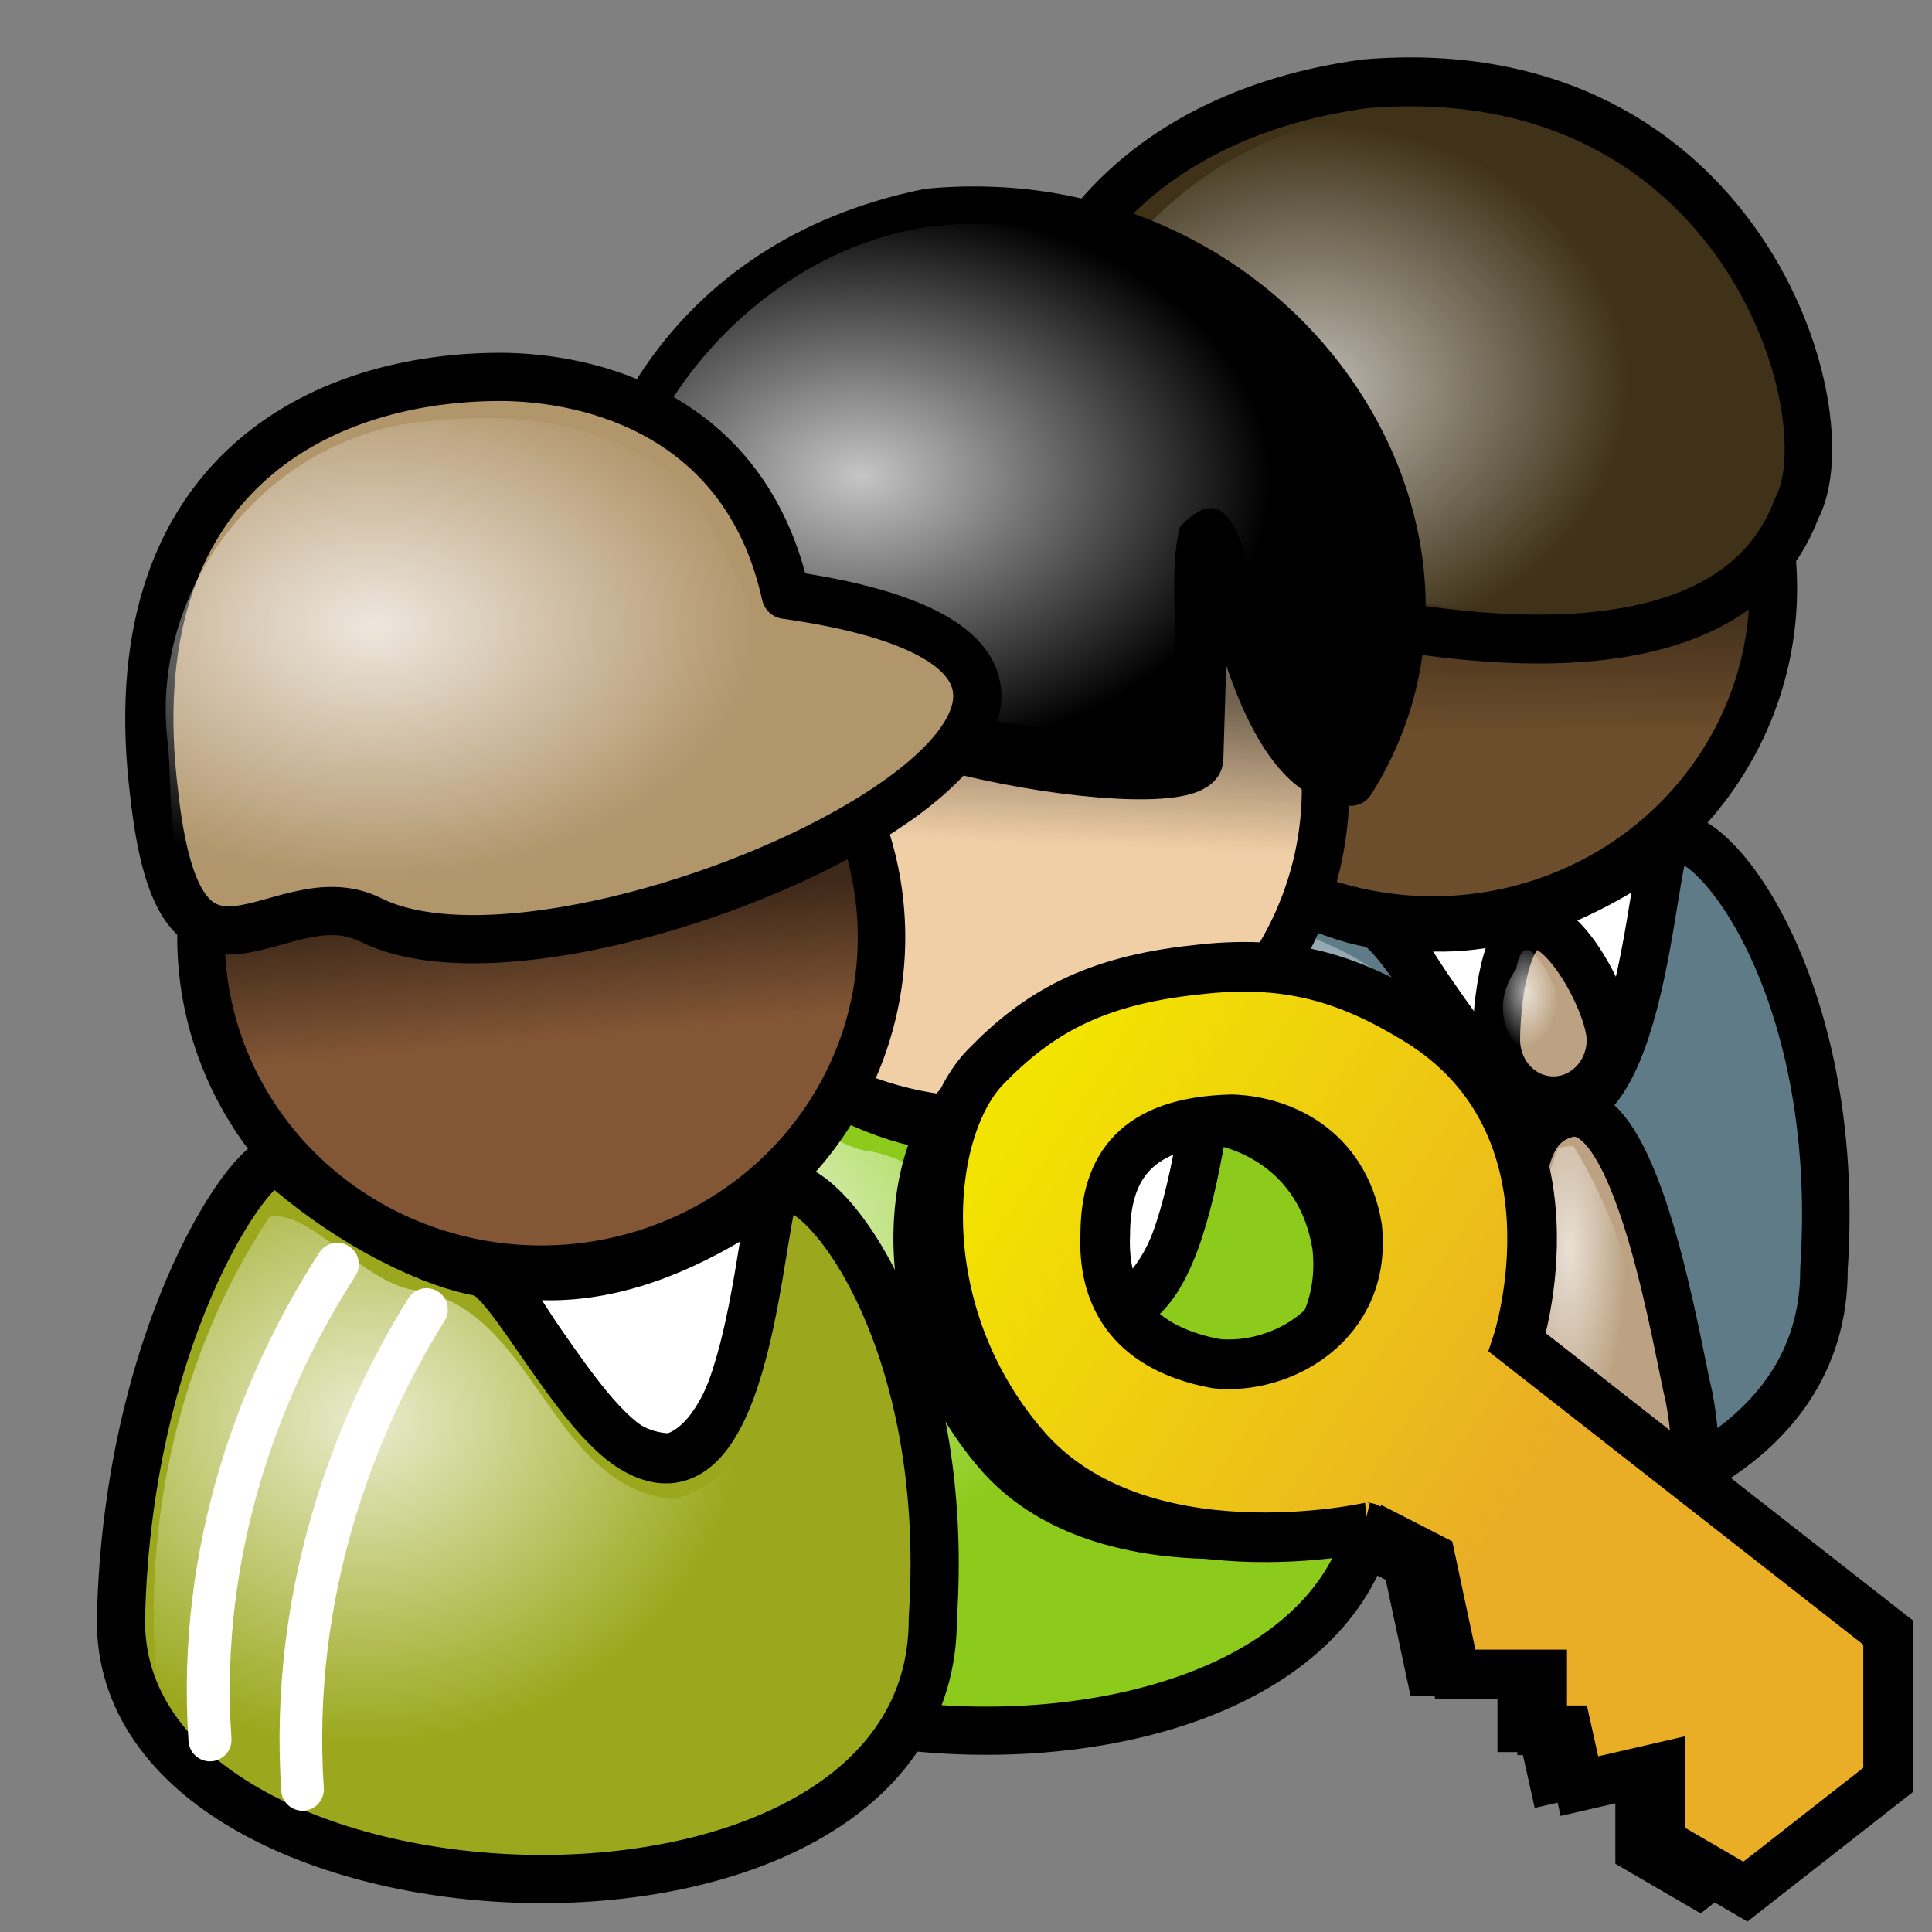 <?xml version="1.0" encoding="UTF-8" standalone="no"?>
<!-- Created with Inkscape (http://www.inkscape.org/) -->
<svg
   xmlns:dc="http://purl.org/dc/elements/1.1/"
   xmlns:cc="http://web.resource.org/cc/"
   xmlns:rdf="http://www.w3.org/1999/02/22-rdf-syntax-ns#"
   xmlns:svg="http://www.w3.org/2000/svg"
   xmlns="http://www.w3.org/2000/svg"
   xmlns:xlink="http://www.w3.org/1999/xlink"
   xmlns:sodipodi="http://sodipodi.sourceforge.net/DTD/sodipodi-0.dtd"
   xmlns:inkscape="http://www.inkscape.org/namespaces/inkscape"
   height="400"
   id="svg1753"
   inkscape:export-filename="D:\web\xampp\htdocs\phpsurveyor\images\usergroup.png"
   inkscape:export-xdpi="9"
   inkscape:export-ydpi="9"
   inkscape:version="0.44.1"
   sodipodi:docbase="D:\Down\original art"
   sodipodi:docname="usergroup.svg"
   sodipodi:version="0.32"
   width="400"
   version="1.0">
  <rect width="100%" height="100%" fill="#808080" stroke="none"/>
  <defs
     id="defs1755">
    <linearGradient
       id="linearGradient4358">
      <stop
         id="stop4359"
         offset="0"
         style="stop-color:#000;stop-opacity:1;" />
      <stop
         id="stop4360"
         offset="1"
         style="stop-color:#fff;stop-opacity:1;" />
    </linearGradient>
    <linearGradient
       id="linearGradient4362">
      <stop
         id="stop4363"
         offset="0"
         style="stop-color:#ffffff;stop-opacity:0.667;" />
      <stop
         id="stop4364"
         offset="1"
         style="stop-color:#ffffff;stop-opacity:0;" />
    </linearGradient>
    <linearGradient
       id="linearGradient4376">
      <stop
         id="stop4377"
         offset="0"
         style="stop-color:#000000;stop-opacity:0.526;" />
      <stop
         id="stop4378"
         offset="1"
         style="stop-color:#000000;stop-opacity:0;" />
    </linearGradient>
    <linearGradient
       id="linearGradient4384">
      <stop
         id="stop4385"
         offset="0"
         style="stop-color:#ffffff;stop-opacity:0.775;" />
      <stop
         id="stop4386"
         offset="1"
         style="stop-color:#ffffff;stop-opacity:0;" />
    </linearGradient>
    <linearGradient
       id="linearGradient1815"
       inkscape:collect="always"
       x1="0.568"
       x2="0.56"
       xlink:href="#linearGradient4376"
       y1="1.8492152e-015"
       y2="0.469" />
    <radialGradient
       cx="0.34"
       cy="0.453"
       fx="0.347"
       fy="0.461"
       id="radialGradient1818"
       inkscape:collect="always"
       r="0.432"
       xlink:href="#linearGradient4362" />
    <radialGradient
       cx="0.273"
       cy="0.312"
       fx="0.28"
       fy="0.305"
       id="radialGradient1822"
       inkscape:collect="always"
       r="0.4"
       xlink:href="#linearGradient4362" />
    <radialGradient
       cx="0.22"
       cy="0.242"
       fx="0.26"
       fy="0.258"
       id="radialGradient1824"
       inkscape:collect="always"
       r="0.5"
       xlink:href="#linearGradient4362" />
    <radialGradient
       cx="0.349"
       cy="0.375"
       fx="0.349"
       fy="0.375"
       id="radialGradient1828"
       inkscape:collect="always"
       r="0.5"
       xlink:href="#linearGradient4362" />
    <radialGradient
       xlink:href="#linearGradient4384"
       r="27.349"
       inkscape:collect="always"
       id="radialGradient2865"
       fy="91.03"
       fx="39.52"
       cy="91.885"
       cx="39.884"
       gradientTransform="scale(1.095,0.913)"
       gradientUnits="userSpaceOnUse" />
    <radialGradient
       xlink:href="#linearGradient4384"
       r="26.432"
       inkscape:collect="always"
       id="radialGradient2862"
       fy="29.104"
       fx="42.672"
       cy="29.482"
       cx="42.425"
       gradientTransform="scale(1.234,0.81)"
       gradientUnits="userSpaceOnUse" />
    <linearGradient
       y2="58.102"
       y1="45.501"
       xlink:href="#linearGradient4376"
       x2="51.493"
       x1="52.12"
       inkscape:collect="always"
       id="linearGradient2860"
       gradientTransform="scale(1.099,0.91)"
       gradientUnits="userSpaceOnUse" />
    <linearGradient
       id="linearGradient2006">
      <stop
         style="stop-color:#000;stop-opacity:1;"
         offset="0"
         id="stop2008" />
      <stop
         style="stop-color:#fff;stop-opacity:1;"
         offset="1"
         id="stop2010" />
    </linearGradient>
    <linearGradient
       id="linearGradient2000">
      <stop
         style="stop-color:#ffffff;stop-opacity:0.667;"
         offset="0"
         id="stop2002" />
      <stop
         style="stop-color:#ffffff;stop-opacity:0;"
         offset="1"
         id="stop2004" />
    </linearGradient>
    <linearGradient
       id="linearGradient1994">
      <stop
         style="stop-color:#000000;stop-opacity:0.526;"
         offset="0"
         id="stop1996" />
      <stop
         style="stop-color:#000000;stop-opacity:0;"
         offset="1"
         id="stop1998" />
    </linearGradient>
    <linearGradient
       id="linearGradient1988">
      <stop
         style="stop-color:#ffffff;stop-opacity:0.775;"
         offset="0"
         id="stop1990" />
      <stop
         style="stop-color:#ffffff;stop-opacity:0;"
         offset="1"
         id="stop1992" />
    </linearGradient>
    <radialGradient
       xlink:href="#linearGradient4384"
       r="27.319"
       inkscape:collect="always"
       id="radialGradient2929"
       fy="95.456"
       fx="46.528"
       cy="95.456"
       cx="46.164"
       gradientTransform="scale(1.096,0.912)"
       gradientUnits="userSpaceOnUse" />
    <radialGradient
       xlink:href="#linearGradient4384"
       r="24.41"
       inkscape:collect="always"
       id="radialGradient2927"
       fy="32.698"
       fx="41.394"
       cy="32.698"
       cx="41.394"
       gradientTransform="scale(1.248,0.802)"
       gradientUnits="userSpaceOnUse" />
    <linearGradient
       y2="72.524"
       y1="59.804"
       xlink:href="#linearGradient4376"
       x2="54.228"
       x1="52.531"
       inkscape:collect="always"
       id="linearGradient2925"
       gradientTransform="scale(1.254,0.797)"
       gradientUnits="userSpaceOnUse" />
    <linearGradient
       id="linearGradient2121">
      <stop
         style="stop-color:#000;stop-opacity:1;"
         offset="0"
         id="stop2123" />
      <stop
         style="stop-color:#fff;stop-opacity:1;"
         offset="1"
         id="stop2125" />
    </linearGradient>
    <linearGradient
       id="linearGradient2115">
      <stop
         style="stop-color:#ffffff;stop-opacity:0.667;"
         offset="0"
         id="stop2117" />
      <stop
         style="stop-color:#ffffff;stop-opacity:0;"
         offset="1"
         id="stop2119" />
    </linearGradient>
    <linearGradient
       id="linearGradient2109">
      <stop
         style="stop-color:#000000;stop-opacity:0.526;"
         offset="0"
         id="stop2111" />
      <stop
         style="stop-color:#000000;stop-opacity:0;"
         offset="1"
         id="stop2113" />
    </linearGradient>
    <linearGradient
       id="linearGradient2103">
      <stop
         style="stop-color:#ffffff;stop-opacity:0.775;"
         offset="0"
         id="stop2105" />
      <stop
         style="stop-color:#ffffff;stop-opacity:0;"
         offset="1"
         id="stop2107" />
    </linearGradient>
    <linearGradient
       inkscape:collect="always"
       xlink:href="#linearGradient4376"
       id="linearGradient2176"
       x1="51.551"
       y1="58.03"
       x2="51.228"
       y2="75.77"
       gradientTransform="scale(1.352,0.74)"
       gradientUnits="userSpaceOnUse" />
    <radialGradient
       inkscape:collect="always"
       xlink:href="#linearGradient4362"
       id="radialGradient2178"
       cx="47.825"
       cy="32.838"
       fx="48.241"
       fy="33.247"
       r="22.618"
       gradientTransform="scale(1.122,0.892)"
       gradientUnits="userSpaceOnUse" />
    <radialGradient
       inkscape:collect="always"
       xlink:href="#linearGradient4362"
       id="radialGradient2180"
       cx="45.14"
       cy="88.323"
       fx="45.506"
       fy="87.893"
       r="22.009"
       gradientTransform="scale(1.091,0.916)"
       gradientUnits="userSpaceOnUse" />
    <radialGradient
       inkscape:collect="always"
       xlink:href="#linearGradient4362"
       id="radialGradient2182"
       cx="131.166"
       cy="53.647"
       fx="131.861"
       fy="53.918"
       r="8.685"
       gradientTransform="scale(0.564,1.772)"
       gradientUnits="userSpaceOnUse" />
    <radialGradient
       inkscape:collect="always"
       xlink:href="#linearGradient4362"
       id="radialGradient2184"
       cx="91.339"
       cy="58.806"
       fx="91.339"
       fy="58.806"
       r="3.331"
       gradientTransform="scale(0.776,1.289)"
       gradientUnits="userSpaceOnUse" />
    <linearGradient
       inkscape:collect="always"
       xlink:href="#linearGradient4376"
       id="linearGradient3102"
       gradientUnits="userSpaceOnUse"
       gradientTransform="scale(1.099,0.91)"
       x1="52.12"
       y1="45.501"
       x2="51.493"
       y2="58.102" />
    <radialGradient
       inkscape:collect="always"
       xlink:href="#linearGradient4384"
       id="radialGradient3104"
       gradientUnits="userSpaceOnUse"
       gradientTransform="scale(1.234,0.81)"
       cx="42.425"
       cy="29.482"
       fx="42.672"
       fy="29.104"
       r="26.432" />
    <radialGradient
       inkscape:collect="always"
       xlink:href="#linearGradient4384"
       id="radialGradient3106"
       gradientUnits="userSpaceOnUse"
       gradientTransform="scale(1.095,0.913)"
       cx="39.884"
       cy="91.885"
       fx="39.52"
       fy="91.03"
       r="27.349" />
    <radialGradient
       inkscape:collect="always"
       xlink:href="#linearGradient4384"
       id="radialGradient3111"
       gradientUnits="userSpaceOnUse"
       gradientTransform="matrix(2.872,0,0,2.466,40.103,30.8)"
       cx="39.884"
       cy="91.885"
       fx="39.52"
       fy="91.03"
       r="27.349" />
    <radialGradient
       inkscape:collect="always"
       xlink:href="#linearGradient4384"
       id="radialGradient3114"
       gradientUnits="userSpaceOnUse"
       gradientTransform="matrix(3.237,0,0,2.188,40.103,34.8)"
       cx="42.425"
       cy="29.482"
       fx="42.672"
       fy="29.104"
       r="26.432" />
    <linearGradient
       inkscape:collect="always"
       xlink:href="#linearGradient4376"
       id="linearGradient3117"
       gradientUnits="userSpaceOnUse"
       gradientTransform="matrix(2.883,0,0,2.457,40.103,30.8)"
       x1="52.12"
       y1="45.501"
       x2="51.493"
       y2="58.102" />
    <radialGradient
       inkscape:collect="always"
       xlink:href="#linearGradient4384"
       id="radialGradient3124"
       gradientUnits="userSpaceOnUse"
       gradientTransform="matrix(2.875,0,0,2.463,-57.952,58.705)"
       cx="46.164"
       cy="95.456"
       fx="46.528"
       fy="95.456"
       r="27.319" />
    <radialGradient
       inkscape:collect="always"
       xlink:href="#linearGradient4384"
       id="radialGradient3129"
       gradientUnits="userSpaceOnUse"
       gradientTransform="matrix(3.272,0,0,2.164,-57.952,58.705)"
       cx="41.394"
       cy="32.698"
       fx="41.394"
       fy="32.698"
       r="24.41" />
    <linearGradient
       inkscape:collect="always"
       xlink:href="#linearGradient4376"
       id="linearGradient3132"
       gradientUnits="userSpaceOnUse"
       gradientTransform="matrix(3.29,0,0,2.152,-57.952,58.705)"
       x1="52.531"
       y1="59.804"
       x2="54.228"
       y2="72.524" />
    <linearGradient
       y2="186.928"
       x2="355.932"
       y1="169.246"
       x1="329.03"
       gradientTransform="matrix(6.904,0,0,6.904,-2213.802,-1059.134)"
       gradientUnits="userSpaceOnUse"
       id="linearGradient4587"
       xlink:href="#linearGradient3573"
       inkscape:collect="always" />
    <linearGradient
       y2="196.506"
       x2="353.079"
       y1="155.593"
       x1="305.391"
       gradientTransform="matrix(5.242,0,0,5.242,-1199.678,-217.422)"
       gradientUnits="userSpaceOnUse"
       id="linearGradient1677"
       xlink:href="#linearGradient3573"
       inkscape:collect="always" />
    <linearGradient
       gradientTransform="matrix(2.041,0,0,1.53,-310.469,-1084.197)"
       gradientUnits="userSpaceOnUse"
       y2="855.399"
       x2="306.244"
       y1="795.723"
       x1="224.356"
       id="linearGradient4486"
       xlink:href="#linearGradient4468"
       inkscape:collect="always" />
    <linearGradient
       gradientTransform="matrix(2.041,0,0,1.53,-317.02,-1081.576)"
       gradientUnits="userSpaceOnUse"
       y2="933.877"
       x2="305.634"
       y1="903.048"
       x1="231.958"
       id="linearGradient4484"
       xlink:href="#linearGradient4468"
       inkscape:collect="always" />
    <linearGradient
       gradientUnits="userSpaceOnUse"
       y2="928.008"
       x2="365.602"
       y1="928.008"
       x1="262.135"
       id="linearGradient3313"
       xlink:href="#linearGradient3307"
       inkscape:collect="always" />
    <linearGradient
       gradientUnits="userSpaceOnUse"
       y2="1022.327"
       x2="297.127"
       y1="938.761"
       x1="250.024"
       id="linearGradient17281"
       xlink:href="#linearGradient17275"
       inkscape:collect="always" />
    <linearGradient
       gradientUnits="userSpaceOnUse"
       y2="938.793"
       x2="383.51"
       y1="880.098"
       x1="301.051"
       id="linearGradient17273"
       xlink:href="#linearGradient17267"
       inkscape:collect="always" />
    <linearGradient
       id="linearGradient2232">
      <stop
         id="stop2234"
         offset="0"
         style="stop-color:#0030ff;stop-opacity:1;" />
      <stop
         id="stop2236"
         offset="1"
         style="stop-color:#02116f;stop-opacity:1;" />
    </linearGradient>
    <linearGradient
       id="linearGradient2244">
      <stop
         style="stop-color:#6fff58;stop-opacity:1;"
         offset="0"
         id="stop2246" />
      <stop
         style="stop-color:#327e29;stop-opacity:1;"
         offset="1"
         id="stop2248" />
    </linearGradient>
    <linearGradient
       id="linearGradient2250">
      <stop
         id="stop2252"
         offset="0"
         style="stop-color:#ff0000;stop-opacity:1;" />
      <stop
         id="stop2254"
         offset="1"
         style="stop-color:#850000;stop-opacity:1;" />
    </linearGradient>
    <linearGradient
       id="linearGradient9578">
      <stop
         id="stop9580"
         offset="0"
         style="stop-color:#ffffff;stop-opacity:1;" />
      <stop
         id="stop9582"
         offset="1"
         style="stop-color:#d3d3d3;stop-opacity:1;" />
    </linearGradient>
    <linearGradient
       id="linearGradient17267">
      <stop
         id="stop17269"
         offset="0"
         style="stop-color:#ffeb00;stop-opacity:1;" />
      <stop
         id="stop17271"
         offset="1"
         style="stop-color:#e3ad1a;stop-opacity:1;" />
    </linearGradient>
    <linearGradient
       id="linearGradient17275">
      <stop
         id="stop17277"
         offset="0"
         style="stop-color:#ffb300;stop-opacity:1;" />
      <stop
         id="stop17279"
         offset="1"
         style="stop-color:#978b71;stop-opacity:1;" />
    </linearGradient>
    <linearGradient
       id="linearGradient3307">
      <stop
         id="stop3309"
         offset="0"
         style="stop-color:#b2b10d;stop-opacity:1;" />
      <stop
         id="stop3311"
         offset="1"
         style="stop-color:#b77a16;stop-opacity:1;" />
    </linearGradient>
    <linearGradient
       gradientTransform="matrix(5.242,0,0,5.242,-1269.326,-67.203)"
       gradientUnits="userSpaceOnUse"
       y2="196.506"
       x2="353.079"
       y1="155.593"
       x1="305.391"
       id="linearGradient3579"
       xlink:href="#linearGradient3573"
       inkscape:collect="always" />
    <linearGradient
       id="linearGradient3573">
      <stop
         id="stop3575"
         offset="0"
         style="stop-color:#f2e300;stop-opacity:1;" />
      <stop
         id="stop3577"
         offset="1"
         style="stop-color:#e9ad26;stop-opacity:1;" />
    </linearGradient>
    <linearGradient
       id="linearGradient4468">
      <stop
         id="stop4470"
         offset="0"
         style="stop-color:#ff0000;stop-opacity:1;" />
      <stop
         id="stop4472"
         offset="1"
         style="stop-color:#7c0000;stop-opacity:1;" />
    </linearGradient>
  </defs>
  <sodipodi:namedview
     bordercolor="#666666"
     borderopacity="1.0"
     id="base"
     inkscape:cx="200"
     inkscape:cy="200"
     inkscape:pageopacity="0.0"
     inkscape:pageshadow="2"
     inkscape:window-height="937"
     inkscape:window-width="1272"
     inkscape:window-x="0"
     inkscape:window-y="0"
     inkscape:zoom="1.8525"
     pagecolor="#ffffff"
     inkscape:current-layer="svg1753"
     width="400px"
     height="400px" />
  <g
     id="g2163"
     transform="matrix(2.623,0,0,2.7,129.973,0.737)">
    <path
       transform="translate(-5.147184e-2,2.376)"
       style="fill:white;fill-opacity:1;fill-rule:evenodd;stroke:black;stroke-width:3.75;stroke-linecap:round;stroke-linejoin:round;stroke-miterlimit:4;stroke-opacity:1"
       sodipodi:nodetypes="cccc"
       id="path9383"
       d="M 59.385,67.874 C 64.134,73.058 67.156,82.345 73.849,82.345 C 80.325,80.545 81.189,65.138 82.052,61.827 C 74.712,66.866 67.156,69.746 59.385,67.874 z " />
    <path
       transform="matrix(0.441,0,0,0.441,-2.724,13.829)"
       style="fill:#6d4e2c;fill-opacity:1;fill-rule:evenodd;stroke:black;stroke-width:8.504;stroke-linecap:round;stroke-linejoin:round;stroke-miterlimit:4;stroke-opacity:1"
       sodipodi:type="arc"
       sodipodi:ry="57.825485"
       sodipodi:rx="60.94183"
       sodipodi:cy="70.290855"
       sodipodi:cx="150.27701"
       id="path3713"
       d="M 211.219 70.291 A 60.942 57.825 0 1 1  89.335,70.291 A 60.942 57.825 0 1 1  211.219 70.291 z" />
    <path
       transform="translate(-5.147184e-2,2.376)"
       style="fill:#5e7b87;fill-opacity:1;fill-rule:evenodd;stroke:black;stroke-width:3.75;stroke-linecap:round;stroke-linejoin:round;stroke-miterlimit:4;stroke-opacity:1"
       sodipodi:nodetypes="ccssssc"
       id="path4369"
       d="M 30.386,94.681 C 29.996,119.877 94.625,122.758 94.469,94.681 C 96.014,72.352 84.908,59.656 82.149,61.815 C 80.747,62.911 80.227,87.251 70.759,81.652 C 66.156,78.93 61.008,68.475 58.755,68.128 C 55.356,67.605 48.847,64.853 42.869,59.702 C 41.301,58.351 30.916,72.241 30.386,94.681 z " />
    <path
       transform="translate(-5.147184e-2,2.376)"
       style="fill:#3f3218;fill-opacity:1;fill-rule:evenodd;stroke:black;stroke-width:3.75;stroke-linecap:round;stroke-linejoin:round;stroke-miterlimit:4;stroke-opacity:1"
       sodipodi:nodetypes="ccccc"
       id="path11309"
       d="M 58.301,3.772 C 40.391,6.093 25.528,18.342 31.472,46.203 C 33.186,55.946 40.731,60.015 43.5,41.254 C 51.397,43.74 85.597,53.698 92.306,36.357 C 96.299,29.189 87.993,1.39 58.301,3.772 z " />
    <path
       transform="translate(-5.147184e-2,2.376)"
       style="fill:#bca282;fill-opacity:1;fill-rule:evenodd;stroke:black;stroke-width:3.75;stroke-linecap:round;stroke-linejoin:round;stroke-miterlimit:4;stroke-opacity:1"
       sodipodi:nodetypes="cccc"
       id="path11942"
       d="M 70.933,109.869 C 70.786,93.178 68.667,83.891 74.38,82.666 C 79.877,81.773 82.944,101.097 83.807,104.409 C 86.996,120.426 73.319,123.177 70.933,109.869 z " />
    <path
       style="fill:url(#linearGradient2176);fill-opacity:1;fill-rule:evenodd;stroke:none;stroke-width:8.504;stroke-linecap:round;stroke-linejoin:round;stroke-miterlimit:4;stroke-opacity:1"
       id="path1811"
       d="M 91.511,42.932 C 81.627,55.104 52.093,46.533 44.823,44.244 C 43.854,50.81 42.289,54.442 40.604,56.151 C 44.877,64.869 54.126,70.932 64.917,70.932 C 79.747,70.932 91.761,59.511 91.761,45.432 C 91.761,44.574 91.598,43.768 91.511,42.932 z " />
    <path
       style="fill:url(#radialGradient2178);fill-opacity:1;fill-rule:evenodd;stroke:none;stroke-width:3.75;stroke-linecap:round;stroke-linejoin:round;stroke-miterlimit:4;stroke-opacity:1"
       id="path1817"
       d="M 59.906,8.25 C 46.039,9.269 33.309,20.563 33.733,35.024 C 33.959,41.485 33.173,50.157 38.281,54.781 C 43.657,52.494 39.741,41.364 46.309,42.075 C 59.627,45.542 75.238,50.274 88.025,43.026 C 97.369,34.976 89.965,20.941 82.303,14.482 C 76.113,9.317 67.784,7.687 59.906,8.25 z " />
    <path
       style="fill:url(#radialGradient2180);fill-opacity:1;fill-rule:evenodd;stroke:none;stroke-width:3.75;stroke-linecap:round;stroke-linejoin:round;stroke-miterlimit:4;stroke-opacity:1"
       id="path1819"
       d="M 42.062,65.812 C 34.926,76.262 31.515,89.812 33.344,102.281 C 40.404,114.602 56.866,116.477 69.75,115.25 C 68.688,106.702 68.109,97.602 69.285,89.01 C 71.781,84.581 63.472,82.701 62.406,78.312 C 59.097,71.073 49.999,71.89 44.754,66.63 C 43.884,66.427 42.803,64.059 42.062,65.812 z M 83.25,69.719 C 82.104,75.025 81.57,80.751 78.219,85.25 C 83.402,92.182 84.744,101.364 86.125,109.719 C 95.701,102.983 92.988,89.379 90.774,79.606 C 89.774,75.737 86.436,67.658 83.61,68.222 C 83.532,68.546 83.292,69.544 83.25,69.719 z " />
    <path
       style="fill:url(#radialGradient2182);fill-opacity:1;fill-rule:evenodd;stroke:none;stroke-width:3.75;stroke-linecap:round;stroke-linejoin:round;stroke-miterlimit:4;stroke-opacity:1"
       id="path1823"
       d="M 73.438,87.781 C 70.175,95.277 73.098,104.187 72.438,112.219 C 72.235,119.476 82.131,121.103 81.647,112.926 C 81.142,104.273 79.343,94.982 74.656,87.625 C 74.469,87.573 73.656,87.677 73.438,87.781 z " />
    <path
       style="fill:#bca282;fill-opacity:1;fill-rule:evenodd;stroke:black;stroke-width:3.75;stroke-linecap:round;stroke-linejoin:round;stroke-miterlimit:4;stroke-dasharray:none;stroke-opacity:1"
       sodipodi:nodetypes="ccccc"
       id="path1825"
       d="M 77.562,79.467 C 77.562,82.047 75.546,84.141 73.061,84.141 C 70.576,84.141 68.56,82.047 68.56,79.467 C 68.56,76.886 69.191,70.637 71.676,70.637 C 74.161,70.637 77.562,76.886 77.562,79.467 z " />
    <path
       style="fill:url(#radialGradient2184);fill-opacity:1;fill-rule:evenodd;stroke:none;stroke-width:3.75;stroke-linecap:round;stroke-linejoin:round;stroke-miterlimit:4;stroke-opacity:1"
       id="path1827"
       d="M 70.125,74.031 C 65.974,79.693 75.524,85.075 74.094,77.188 C 73.433,76.154 70.89,69.735 70.125,74.031 z " />
  </g>
  <path
     d="M 193.036,231.967 C 205.493,245.963 213.42,271.04 230.973,271.04 C 247.96,266.18 250.225,224.581 252.49,215.639 C 233.238,229.246 213.42,237.022 193.036,231.967 z "
     id="path2017"
     sodipodi:nodetypes="cccc"
     style="fill:white;fill-opacity:1;fill-rule:evenodd;stroke:black;stroke-width:9.979;stroke-linecap:round;stroke-linejoin:round;stroke-miterlimit:4;stroke-opacity:1" />
  <path
     d="M 211.219 70.291 A 60.942 57.825 0 1 1  89.335,70.291 A 60.942 57.825 0 1 1  211.219 70.291 z"
     id="path2019"
     sodipodi:cx="150.27701"
     sodipodi:cy="70.290855"
     sodipodi:rx="60.94183"
     sodipodi:ry="57.825485"
     sodipodi:type="arc"
     style="fill:#f0cfa7;fill-opacity:1;fill-rule:evenodd;stroke:black;stroke-width:8.504;stroke-linecap:round;stroke-linejoin:round;stroke-miterlimit:4;stroke-opacity:1"
     transform="matrix(1.156,0,0,1.191,30.269,79.624)" />
  <path
     d="M 116.977,304.347 C 115.953,372.379 285.467,380.159 285.057,304.347 C 289.109,244.058 259.981,209.779 252.743,215.607 C 249.068,218.566 247.702,284.285 222.869,269.169 C 210.796,261.82 197.293,233.59 191.384,232.654 C 182.469,231.24 165.397,223.809 149.719,209.902 C 145.605,206.253 118.366,243.758 116.977,304.347 z "
     id="path2021"
     sodipodi:nodetypes="ccssssc"
     style="fill:#8ccb1b;fill-opacity:1;fill-rule:evenodd;stroke:black;stroke-width:9.979;stroke-linecap:round;stroke-linejoin:round;stroke-miterlimit:4;stroke-opacity:1" />
  <path
     d="M 192.329,44.024 C 90.019,64.713 121.53,209.564 154.679,130.353 C 161.47,154.399 248.01,167.023 248.297,157.092 C 251.317,51.951 249.675,161.131 279.643,161.85 C 312.378,110.23 264.845,37.264 192.329,44.024 z "
     id="path14564"
     sodipodi:nodetypes="ccscc"
     style="fill:black;fill-opacity:1;fill-rule:evenodd;stroke:black;stroke-width:9.979;stroke-linecap:round;stroke-linejoin:round;stroke-miterlimit:4;stroke-opacity:1" />
  <path
     d="M 249.593,113.501 C 248.613,115.78 248.176,127.923 247.298,158.474 C 247.011,168.405 160.404,155.773 153.613,131.727 C 146.326,149.139 139.256,155.221 133.532,154.677 C 133.037,157.97 132.548,161.292 132.548,164.718 C 132.548,202.731 164.139,233.57 203.038,233.57 C 241.936,233.57 273.445,202.731 273.445,164.718 C 273.445,163.681 273.164,162.707 273.117,161.681 C 258.96,154.271 253.485,121.388 250.823,114.429 C 250.443,114.084 249.981,113.838 249.593,113.501 z "
     id="path2856"
     style="fill:url(#linearGradient3117);fill-opacity:1;fill-rule:evenodd;stroke:none;stroke-width:8.504;stroke-linecap:round;stroke-linejoin:round;stroke-miterlimit:4;stroke-opacity:1" />
  <path
     d="M 149.682,222.596 C 131.128,250.445 122.641,286.021 126.077,319.462 C 142.797,354.607 187.49,359.467 221.376,356.887 C 249.503,355.222 285.484,337.785 282.219,303.599 C 282.695,276.733 278.596,246.119 259.023,226.646 C 253.411,245.295 255.445,275.061 233.204,281.576 C 207.093,279.39 204.469,241.266 178.8,238.174 C 168.345,235.698 158.004,222.741 149.682,222.596 z "
     id="path2864"
     style="fill:url(#radialGradient3111);fill-opacity:1;fill-rule:evenodd;stroke:none;stroke-width:3.75;stroke-linecap:round;stroke-linejoin:round;stroke-miterlimit:4;stroke-opacity:1" />
  <path
     d="M 192.31,46.95 C 150.96,52.918 116.464,99.003 130.125,141.337 C 141.555,156.258 144.699,118.627 155.858,123.881 C 175.563,147.076 210.008,151.505 238.772,152.228 C 247.092,144.32 240.794,122.305 244.276,109.136 C 258.55,93.505 258.829,128.978 265.042,137.935 C 270.112,157.33 282.002,152.871 282.661,134.74 C 292.076,82.882 239.611,40.832 192.31,46.95 z "
     id="path2861"
     style="fill:url(#radialGradient3114);fill-opacity:1;fill-rule:evenodd;stroke:none;stroke-width:3.75;stroke-linecap:round;stroke-linejoin:round;stroke-miterlimit:4;stroke-opacity:1" />
  <path
     d="M 101.106,262.68 C 113.563,276.676 121.49,301.752 139.043,301.752 C 156.03,296.892 158.295,255.293 160.56,246.351 C 141.308,259.958 121.49,267.734 101.106,262.68 z "
     id="path2132"
     sodipodi:nodetypes="cccc"
     style="fill:white;fill-opacity:1;fill-rule:evenodd;stroke:black;stroke-width:9.979;stroke-linecap:round;stroke-linejoin:round;stroke-miterlimit:4;stroke-opacity:1" />
  <path
     d="M 211.219 70.291 A 60.942 57.825 0 1 1  89.335,70.291 A 60.942 57.825 0 1 1  211.219 70.291 z"
     id="path2134"
     sodipodi:cx="150.27701"
     sodipodi:cy="70.290855"
     sodipodi:rx="60.94183"
     sodipodi:ry="57.825485"
     sodipodi:type="arc"
     style="fill:#835635;fill-opacity:1;fill-rule:evenodd;stroke:black;stroke-width:8.504;stroke-linecap:round;stroke-linejoin:round;stroke-miterlimit:4;stroke-opacity:1"
     transform="matrix(1.156,0,0,1.191,-61.662,110.336)" />
  <path
     d="M 25.047,335.06 C 24.022,403.092 193.536,410.871 193.126,335.06 C 197.178,274.77 168.051,240.491 160.812,246.319 C 157.137,249.278 155.772,314.998 130.939,299.881 C 118.866,292.532 105.362,264.302 99.454,263.366 C 90.539,261.953 73.467,254.522 57.788,240.614 C 53.675,236.966 26.436,274.471 25.047,335.06 z "
     id="path2136"
     sodipodi:nodetypes="ccssssc"
     style="fill:#9ba81d;fill-opacity:1;fill-rule:evenodd;stroke:black;stroke-width:9.979;stroke-linecap:round;stroke-linejoin:round;stroke-miterlimit:4;stroke-opacity:1" />
  <path
     d="M 104.893,78.041 C 66.16,77.576 23.82,98.802 31.924,164.371 C 37.43,214.2 57.661,180.924 76.735,190.448 C 120.302,212.202 273.981,138.956 162.667,123.147 C 154.944,88.055 126.035,78.554 104.893,78.041 z "
     id="path2138"
     sodipodi:nodetypes="ccscc"
     style="fill:#b1956b;fill-opacity:1;fill-rule:evenodd;stroke:black;stroke-width:9.979;stroke-linecap:round;stroke-linejoin:round;stroke-miterlimit:4;stroke-opacity:1" />
  <path
     d="M 178.776,170.135 C 148.863,187.816 99.343,200.886 77.468,189.963 C 64.803,183.639 51.669,195.744 42.633,190.301 C 42.581,191.389 42.306,192.407 42.306,193.507 C 42.306,231.52 73.897,262.359 112.795,262.359 C 151.693,262.359 183.284,231.52 183.284,193.507 C 183.284,185.246 181.51,177.477 178.776,170.135 z "
     id="path2922"
     style="fill:url(#linearGradient3132);fill-opacity:1;fill-rule:evenodd;stroke:none;stroke-width:8.504;stroke-linecap:round;stroke-linejoin:round;stroke-miterlimit:4;stroke-opacity:1" />
  <path
     d="M 89.338,87.141 C 57.046,89.344 30.999,119.814 34.649,153.202 C 36.187,164.719 32.893,191.072 49.515,189.295 C 71.556,180.429 93.271,198.356 115.784,189.83 C 143.677,182.937 175.134,174.536 194.006,150.761 C 195.429,134.161 170.992,134.835 159.663,131.354 C 150.606,120.289 148.847,102.266 134.172,95.156 C 120.804,86.853 104.538,85.537 89.338,87.141 z "
     id="path2926"
     style="fill:url(#radialGradient3129);fill-opacity:1;fill-rule:evenodd;stroke:none;stroke-width:3.75;stroke-linecap:round;stroke-linejoin:round;stroke-miterlimit:4;stroke-opacity:1" />
  <path
     d="M 43.474,360.213 C 40.727,320.012 54.464,285.553 69.849,261.76"
     id="path2932"
     sodipodi:nodetypes="cc"
     style="fill:none;fill-opacity:0.75;fill-rule:evenodd;stroke:white;stroke-width:8.906;stroke-linecap:round;stroke-linejoin:round;stroke-miterlimit:4;stroke-opacity:1" />
  <path
     d="M 62.634,370.478 C 59.96,329.91 73.33,295.138 88.304,271.129"
     id="path2933"
     sodipodi:nodetypes="cc"
     style="fill:none;fill-opacity:0.75;fill-rule:evenodd;stroke:white;stroke-width:8.826;stroke-linecap:round;stroke-linejoin:round;stroke-miterlimit:4;stroke-opacity:1" />
  <path
     d="M 55.814,251.923 C 37.359,279.625 29.272,315.096 32.536,348.282 C 48.749,382.676 91.983,387.83 125.238,386.083 C 154.004,384.561 192.054,367.976 188.699,332.503 C 189.379,305.567 184.971,275.232 165.565,255.551 C 159.72,274.108 162.041,304.088 139.664,310.396 C 113.613,308.233 110.895,270.259 85.328,267.028 C 74.984,265.125 63.661,250.224 55.814,251.923 z "
     id="path2928"
     style="fill:url(#radialGradient3124);fill-opacity:1;fill-rule:evenodd;stroke:none;stroke-width:3.75;stroke-linecap:round;stroke-linejoin:round;stroke-miterlimit:4;stroke-opacity:1" />
  <g
     id="g4944"
     transform="matrix(0.59,0,0,0.59,170.171,178.395)">
    <path
       sodipodi:nodetypes="csscccccccccccccscccccc"
       id="path2806"
       d="M 115.403,45.638 C 79.388,49.431 59.776,61.084 41.764,79.641 C 20.419,101.632 14.385,165.185 55.231,212.843 C 95.302,259.597 176.627,241.15 176.627,241.15 L 197.858,252.038 L 206.568,292.866 L 237.053,292.866 L 237.053,312.464 L 245.763,312.464 L 250.118,332.061 L 278.425,325.529 L 278.425,351.659 L 308.366,369.079 L 358.449,329.884 L 358.449,278.168 L 228.343,176.369 C 228.343,176.369 253.416,100.093 193.184,63.24 C 168.656,48.233 147.006,41.79 115.403,45.638 z M 127.989,98.058 C 144.733,98.508 167.412,107.756 172.147,135.98 C 175.76,169.798 145.262,186.215 122.65,183.804 C 90.726,177.869 82.917,157.972 83.728,138.599 C 83.785,114.615 94.615,98.942 127.989,98.058 z "
       style="fill:black;fill-opacity:1;fill-rule:evenodd;stroke:none;stroke-width:13.226px;stroke-linecap:butt;stroke-linejoin:miter;stroke-opacity:1" />
    <path
       sodipodi:nodetypes="csscccccccccccccscccccc"
       id="path1815"
       d="M 131.092,37.992 C 95.077,41.785 75.465,53.439 57.453,71.995 C 36.108,93.986 30.075,157.54 70.92,205.197 C 110.991,251.951 192.317,233.505 192.316,233.505 L 213.547,244.392 L 222.257,285.22 L 252.742,285.22 L 252.742,304.818 L 261.452,304.818 L 265.807,324.416 L 294.115,317.883 L 294.115,344.013 L 324.056,361.433 L 374.138,322.238 L 374.138,270.522 L 244.032,168.724 C 244.032,168.724 269.105,92.447 208.874,55.595 C 184.346,40.587 162.695,34.144 131.092,37.992 z M 143.679,90.413 C 160.422,90.862 183.101,100.11 187.837,128.334 C 191.449,162.153 160.951,178.569 138.339,176.158 C 106.416,170.224 98.607,150.327 99.417,130.953 C 99.474,106.969 110.305,91.296 143.679,90.413 z "
       style="fill:url(#linearGradient4587);fill-opacity:1;fill-rule:evenodd;stroke:black;stroke-width:17.42px;stroke-linecap:butt;stroke-linejoin:miter;stroke-opacity:1" />
  </g>
</svg>
